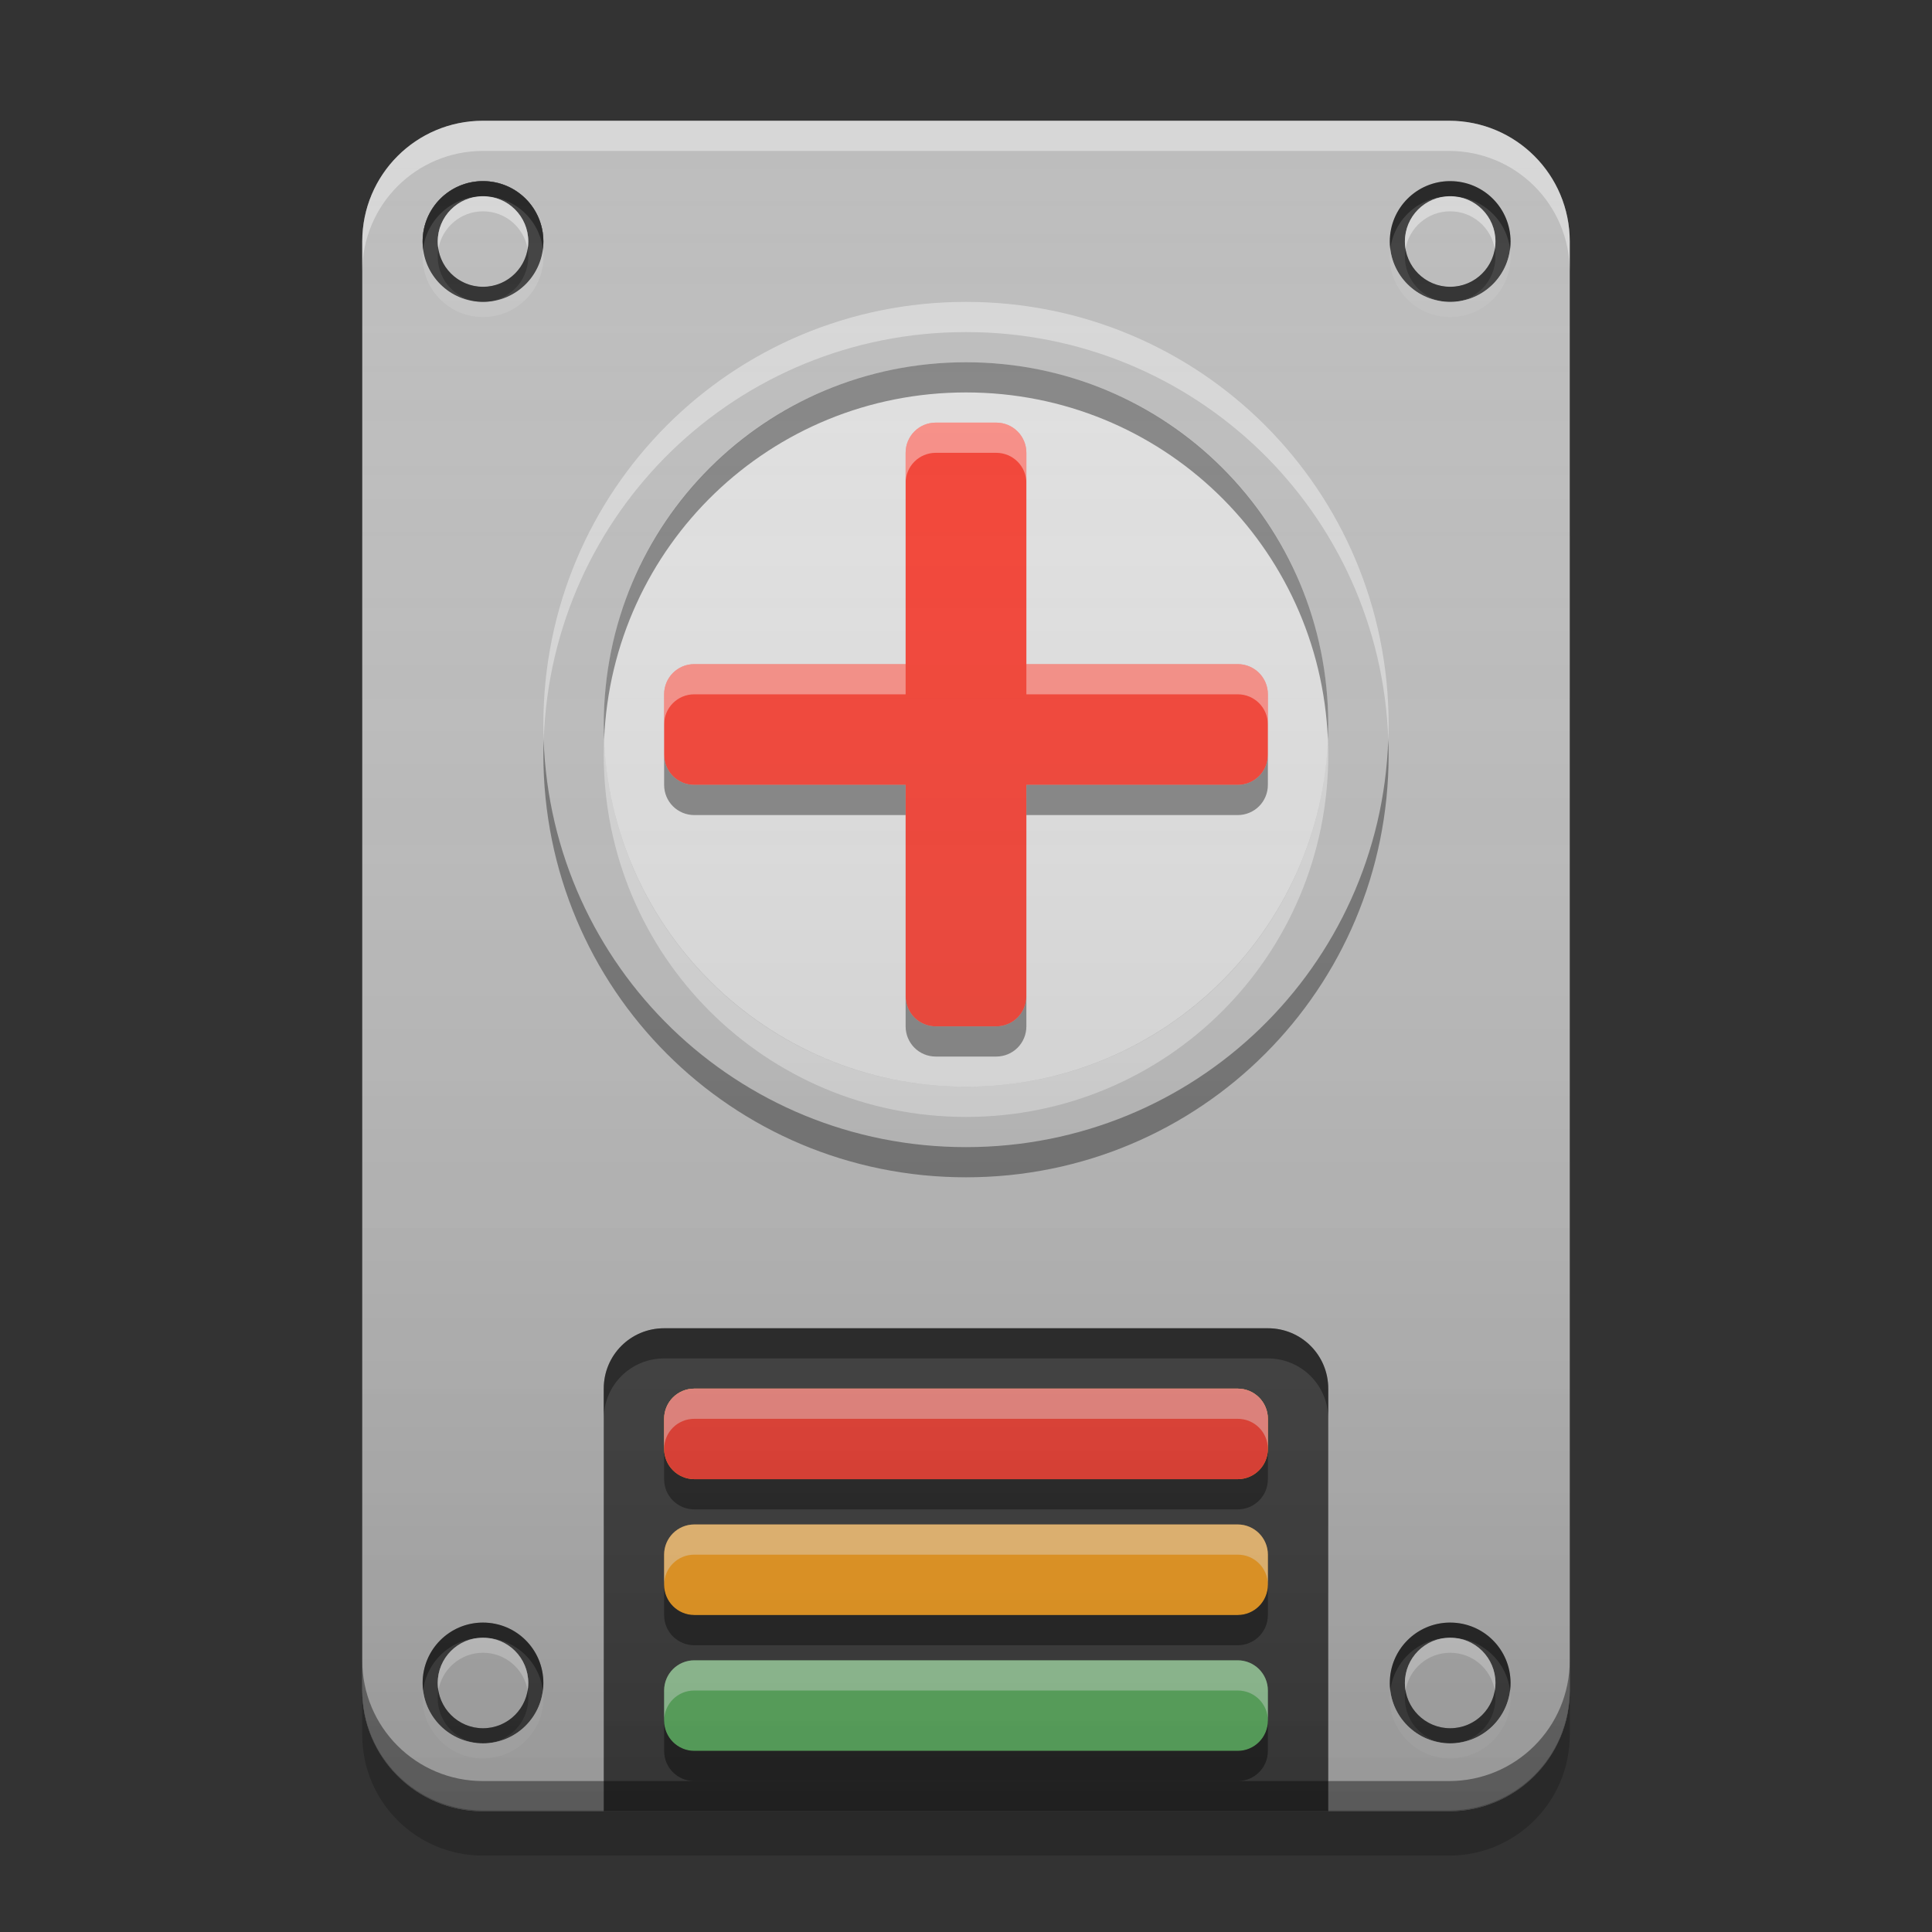
<svg xmlns="http://www.w3.org/2000/svg" xmlns:xlink="http://www.w3.org/1999/xlink" width="64" height="64" viewBox="0 0 64 64" version="1.1">
<rect x="0" y="0" width="64" height="64" fill="#333333" stroke="none"/>
<defs>
<linearGradient id="linear0" gradientUnits="userSpaceOnUse" x1="8.467" y1="-199.125" x2="8.467" y2="-213.942" gradientTransform="matrix(3.78,0,0,3.78,0,812.598)">
<stop offset="0" style="stop-color:rgb(0%,0%,0%);stop-opacity:0.2;"/>
<stop offset="1" style="stop-color:rgb(100%,100%,100%);stop-opacity:0;"/>
</linearGradient>
</defs>
<g id="surface1">
<path style=" stroke:none;fill-rule:nonzero;fill:rgb(0%,0%,0%);fill-opacity:0.4;" d="M 22 44 C 20.891 44 20 44.891 20 46 L 20 60 L 44 60 L 44 46 C 44 44.891 43.109 44 42 44 Z M 22 44 "/>
<path style=" stroke:none;fill-rule:nonzero;fill:rgb(74.118%,74.118%,74.118%);fill-opacity:1;" d="M 16 4 L 48 4 C 50.211 4 52 5.789 52 8 L 52 56 C 52 58.211 50.211 60 48 60 L 16 60 C 13.789 60 12 58.211 12 56 L 12 8 C 12 5.789 13.789 4 16 4 Z M 16 4 "/>
<path style=" stroke:none;fill-rule:nonzero;fill:rgb(25.882%,25.882%,25.882%);fill-opacity:1;" d="M 22 44 C 20.891 44 20 44.891 20 46 L 20 60 L 44 60 L 44 46 C 44 44.891 43.109 44 42 44 Z M 22 44 "/>
<path style=" stroke:none;fill-rule:nonzero;fill:rgb(0%,0%,0%);fill-opacity:0.4;" d="M 22 44 C 20.891 44 20 44.891 20 46 L 20 47 C 20 45.891 20.891 45 22 45 L 42 45 C 43.109 45 44 45.891 44 47 L 44 46 C 44 44.891 43.109 44 42 44 Z M 22 44 "/>
<path style=" stroke:none;fill-rule:nonzero;fill:rgb(100%,65.49%,14.902%);fill-opacity:1;" d="M 23 46 L 41 46 C 41.551 46 42 46.449 42 47 L 42 48 C 42 48.551 41.551 49 41 49 L 23 49 C 22.449 49 22 48.551 22 48 L 22 47 C 22 46.449 22.449 46 23 46 Z M 23 46 "/>
<path style=" stroke:none;fill-rule:nonzero;fill:rgb(0%,0%,0%);fill-opacity:0.4;" d="M 22 48 L 22 49 C 22 49.555 22.445 50 23 50 L 41 50 C 41.555 50 42 49.555 42 49 L 42 48 C 42 48.555 41.555 49 41 49 L 23 49 C 22.445 49 22 48.555 22 48 Z M 22 48 "/>
<path style=" stroke:none;fill-rule:nonzero;fill:rgb(100%,100%,100%);fill-opacity:0.4;" d="M 42 48 L 42 47 C 42 46.445 41.555 46 41 46 L 23 46 C 22.445 46 22 46.445 22 47 L 22 48 C 22 47.445 22.445 47 23 47 L 41 47 C 41.555 47 42 47.445 42 48 Z M 42 48 "/>
<path style=" stroke:none;fill-rule:nonzero;fill:rgb(95.686%,26.275%,21.176%);fill-opacity:1;" d="M 23 46 L 41 46 C 41.551 46 42 46.449 42 47 L 42 48 C 42 48.551 41.551 49 41 49 L 23 49 C 22.449 49 22 48.551 22 48 L 22 47 C 22 46.449 22.449 46 23 46 Z M 23 46 "/>
<path style=" stroke:none;fill-rule:nonzero;fill:rgb(100%,100%,100%);fill-opacity:0.4;" d="M 42 48 L 42 47 C 42 46.445 41.555 46 41 46 L 23 46 C 22.445 46 22 46.445 22 47 L 22 48 C 22 47.445 22.445 47 23 47 L 41 47 C 41.555 47 42 47.445 42 48 Z M 42 48 "/>
<path style=" stroke:none;fill-rule:nonzero;fill:rgb(100%,65.49%,14.902%);fill-opacity:1;" d="M 23 50.5 L 41 50.5 C 41.551 50.5 42 50.949 42 51.5 L 42 52.5 C 42 53.051 41.551 53.5 41 53.5 L 23 53.5 C 22.449 53.5 22 53.051 22 52.5 L 22 51.5 C 22 50.949 22.449 50.5 23 50.5 Z M 23 50.5 "/>
<path style=" stroke:none;fill-rule:nonzero;fill:rgb(0%,0%,0%);fill-opacity:0.4;" d="M 22 52.5 L 22 53.5 C 22 54.055 22.445 54.5 23 54.5 L 41 54.5 C 41.555 54.5 42 54.055 42 53.5 L 42 52.5 C 42 53.055 41.555 53.5 41 53.5 L 23 53.5 C 22.445 53.5 22 53.055 22 52.5 Z M 22 52.5 "/>
<path style=" stroke:none;fill-rule:nonzero;fill:rgb(100%,100%,100%);fill-opacity:0.4;" d="M 42 52.5 L 42 51.5 C 42 50.945 41.555 50.5 41 50.5 L 23 50.5 C 22.445 50.5 22 50.945 22 51.5 L 22 52.5 C 22 51.945 22.445 51.5 23 51.5 L 41 51.5 C 41.555 51.5 42 51.945 42 52.5 Z M 42 52.5 "/>
<path style=" stroke:none;fill-rule:nonzero;fill:rgb(40%,73.333%,41.569%);fill-opacity:1;" d="M 23 55 L 41 55 C 41.551 55 42 55.449 42 56 L 42 57 C 42 57.551 41.551 58 41 58 L 23 58 C 22.449 58 22 57.551 22 57 L 22 56 C 22 55.449 22.449 55 23 55 Z M 23 55 "/>
<path style=" stroke:none;fill-rule:nonzero;fill:rgb(0%,0%,0%);fill-opacity:0.4;" d="M 22 57 L 22 58 C 22 58.555 22.445 59 23 59 L 41 59 C 41.555 59 42 58.555 42 58 L 42 57 C 42 57.555 41.555 58 41 58 L 23 58 C 22.445 58 22 57.555 22 57 Z M 22 57 "/>
<path style=" stroke:none;fill-rule:nonzero;fill:rgb(100%,100%,100%);fill-opacity:0.4;" d="M 42 57 L 42 56 C 42 55.445 41.555 55 41 55 L 23 55 C 22.445 55 22 55.445 22 56 L 22 57 C 22 56.445 22.445 56 23 56 L 41 56 C 41.555 56 42 56.445 42 57 Z M 42 57 "/>
<path style=" stroke:none;fill-rule:nonzero;fill:rgb(100%,100%,100%);fill-opacity:0.4;" d="M 16 4 C 13.785 4 12 5.785 12 8 L 12 9 C 12 6.785 13.785 5 16 5 L 48 5 C 50.215 5 52 6.785 52 9 L 52 8 C 52 5.785 50.215 4 48 4 Z M 16 4 "/>
<path style=" stroke:none;fill-rule:nonzero;fill:rgb(0%,0%,0%);fill-opacity:0.4;" d="M 16 60 C 13.785 60 12 58.215 12 56 L 12 55 C 12 57.215 13.785 59 16 59 L 48 59 C 50.215 59 52 57.215 52 55 L 52 56 C 52 58.215 50.215 60 48 60 Z M 16 60 "/>
<path style=" stroke:none;fill-rule:nonzero;fill:rgb(0%,0%,0%);fill-opacity:0.2;" d="M 12 55.969 L 12 57.469 C 12 59.684 13.785 61.469 16 61.469 L 48 61.469 C 50.215 61.469 52 59.684 52 57.469 L 52 55.969 C 52 58.184 50.215 59.969 48 59.969 L 16 59.969 C 13.785 59.969 12 58.184 12 55.969 Z M 12 55.969 "/>
<path style=" stroke:none;fill-rule:nonzero;fill:rgb(74.118%,74.118%,74.118%);fill-opacity:1;" d="M 32 10 C 39.73 10 46 16.27 46 24 C 46 31.73 39.73 38 32 38 C 24.27 38 18 31.73 18 24 C 18 16.27 24.27 10 32 10 Z M 32 10 "/>
<path style=" stroke:none;fill-rule:nonzero;fill:rgb(100%,100%,100%);fill-opacity:0.4;" d="M 32 10 C 24.242 10 18 16.242 18 24 C 18 24.168 18.004 24.336 18.012 24.5 C 18.27 16.977 24.41 11 32 11 C 39.59 11 45.73 16.977 45.988 24.5 C 45.996 24.336 46 24.168 46 24 C 46 16.242 39.758 10 32 10 Z M 32 10 "/>
<path style=" stroke:none;fill-rule:nonzero;fill:rgb(3.922%,3.922%,3.922%);fill-opacity:0.4;" d="M 32 39 C 24.242 39 18 32.758 18 25 C 18 24.832 18.004 24.664 18.008 24.5 C 18.27 32.023 24.41 38 32 38 C 39.59 38 45.73 32.023 45.988 24.5 C 45.996 24.664 46 24.832 46 25 C 46 32.758 39.758 39 32 39 Z M 32 39 "/>
<path style=" stroke:none;fill-rule:nonzero;fill:rgb(100%,100%,100%);fill-opacity:0.4;" d="M 16 6 C 17.105 6 18 6.895 18 8 C 18 9.105 17.105 10 16 10 C 14.895 10 14 9.105 14 8 C 14 6.895 14.895 6 16 6 Z M 16 6 "/>
<path style=" stroke:none;fill-rule:nonzero;fill:rgb(25.882%,25.882%,25.882%);fill-opacity:0.996;" d="M 16 6 C 17.105 6 18 6.895 18 8 C 18 9.105 17.105 10 16 10 C 14.895 10 14 9.105 14 8 C 14 6.895 14.895 6 16 6 Z M 16 6 "/>
<path style=" stroke:none;fill-rule:nonzero;fill:rgb(38.039%,38.039%,38.039%);fill-opacity:0.882;" d="M 16 6.5 C 16.828 6.5 17.5 7.172 17.5 8 C 17.5 8.828 16.828 9.5 16 9.5 C 15.172 9.5 14.5 8.828 14.5 8 C 14.5 7.172 15.172 6.5 16 6.5 Z M 16 6.5 "/>
<path style=" stroke:none;fill-rule:nonzero;fill:rgb(38.039%,38.039%,38.039%);fill-opacity:0.996;" d="M 16 6.5 C 16.828 6.5 17.5 7.172 17.5 8 C 17.5 8.828 16.828 9.5 16 9.5 C 15.172 9.5 14.5 8.828 14.5 8 C 14.5 7.172 15.172 6.5 16 6.5 Z M 16 6.5 "/>
<path style=" stroke:none;fill-rule:nonzero;fill:rgb(100%,100%,100%);fill-opacity:0.4;" d="M 15.961 6.5 C 15.148 6.52 14.5 7.184 14.5 8 C 14.5 8.086 14.508 8.168 14.52 8.25 C 14.641 7.539 15.254 7 16 7 C 16.746 7 17.359 7.539 17.48 8.25 C 17.492 8.168 17.5 8.086 17.5 8 C 17.5 7.168 16.832 6.5 16 6.5 C 15.988 6.5 15.973 6.5 15.961 6.5 Z M 15.961 6.5 "/>
<path style=" stroke:none;fill-rule:nonzero;fill:rgb(9.804%,9.804%,9.804%);fill-opacity:0.4;" d="M 15.961 10 C 15.148 9.98 14.5 9.316 14.5 8.5 C 14.5 8.414 14.508 8.332 14.52 8.25 C 14.641 8.961 15.254 9.5 16 9.5 C 16.746 9.5 17.359 8.961 17.477 8.25 C 17.492 8.332 17.5 8.414 17.5 8.5 C 17.5 9.332 16.832 10 16 10 C 15.988 10 15.973 10 15.961 10 Z M 15.961 10 "/>
<path style=" stroke:none;fill-rule:nonzero;fill:rgb(0%,0%,0%);fill-opacity:0.4;" d="M 15.949 6 C 14.863 6.027 14 6.91 14 8 C 14 8.086 14.004 8.168 14.016 8.25 C 14.137 7.262 14.977 6.5 16 6.5 C 17.023 6.5 17.863 7.262 17.984 8.25 C 17.996 8.168 18 8.086 18 8 C 18 6.891 17.109 6 16 6 C 15.984 6 15.965 6 15.949 6 Z M 15.949 6 "/>
<path style=" stroke:none;fill-rule:nonzero;fill:rgb(80%,80%,80%);fill-opacity:0.4;" d="M 15.949 10.5 C 14.863 10.473 14 9.59 14 8.5 C 14 8.414 14.004 8.332 14.016 8.25 C 14.137 9.238 14.977 10 16 10 C 17.023 10 17.863 9.238 17.984 8.25 C 17.996 8.332 18 8.414 18 8.5 C 18 9.609 17.109 10.5 16 10.5 C 15.984 10.5 15.965 10.5 15.945 10.5 Z M 15.949 10.5 "/>
<path style=" stroke:none;fill-rule:nonzero;fill:rgb(100%,100%,100%);fill-opacity:0.4;" d="M 16 6 C 17.105 6 18 6.895 18 8 C 18 9.105 17.105 10 16 10 C 14.895 10 14 9.105 14 8 C 14 6.895 14.895 6 16 6 Z M 16 6 "/>
<path style=" stroke:none;fill-rule:nonzero;fill:rgb(25.882%,25.882%,25.882%);fill-opacity:0.996;" d="M 16 6 C 17.105 6 18 6.895 18 8 C 18 9.105 17.105 10 16 10 C 14.895 10 14 9.105 14 8 C 14 6.895 14.895 6 16 6 Z M 16 6 "/>
<path style=" stroke:none;fill-rule:nonzero;fill:rgb(38.039%,38.039%,38.039%);fill-opacity:0.882;" d="M 16 6.5 C 16.828 6.5 17.5 7.172 17.5 8 C 17.5 8.828 16.828 9.5 16 9.5 C 15.172 9.5 14.5 8.828 14.5 8 C 14.5 7.172 15.172 6.5 16 6.5 Z M 16 6.5 "/>
<path style=" stroke:none;fill-rule:nonzero;fill:rgb(74.118%,74.118%,74.118%);fill-opacity:0.996;" d="M 16 6.5 C 16.828 6.5 17.5 7.172 17.5 8 C 17.5 8.828 16.828 9.5 16 9.5 C 15.172 9.5 14.5 8.828 14.5 8 C 14.5 7.172 15.172 6.5 16 6.5 Z M 16 6.5 "/>
<path style=" stroke:none;fill-rule:nonzero;fill:rgb(100%,100%,100%);fill-opacity:0.4;" d="M 15.961 6.5 C 15.148 6.52 14.5 7.184 14.5 8 C 14.5 8.086 14.508 8.168 14.52 8.25 C 14.641 7.539 15.254 7 16 7 C 16.746 7 17.359 7.539 17.48 8.25 C 17.492 8.168 17.5 8.086 17.5 8 C 17.5 7.168 16.832 6.5 16 6.5 C 15.988 6.5 15.973 6.5 15.961 6.5 Z M 15.961 6.5 "/>
<path style=" stroke:none;fill-rule:nonzero;fill:rgb(9.804%,9.804%,9.804%);fill-opacity:0.4;" d="M 15.961 10 C 15.148 9.98 14.5 9.316 14.5 8.5 C 14.5 8.414 14.508 8.332 14.52 8.25 C 14.641 8.961 15.254 9.5 16 9.5 C 16.746 9.5 17.359 8.961 17.477 8.25 C 17.492 8.332 17.5 8.414 17.5 8.5 C 17.5 9.332 16.832 10 16 10 C 15.988 10 15.973 10 15.961 10 Z M 15.961 10 "/>
<path style=" stroke:none;fill-rule:nonzero;fill:rgb(0%,0%,0%);fill-opacity:0.4;" d="M 15.949 6 C 14.863 6.027 14 6.91 14 8 C 14 8.086 14.004 8.168 14.016 8.25 C 14.137 7.262 14.977 6.5 16 6.5 C 17.023 6.5 17.863 7.262 17.984 8.25 C 17.996 8.168 18 8.086 18 8 C 18 6.891 17.109 6 16 6 C 15.984 6 15.965 6 15.949 6 Z M 15.949 6 "/>
<path style=" stroke:none;fill-rule:nonzero;fill:rgb(80%,80%,80%);fill-opacity:0.4;" d="M 15.949 10.5 C 14.863 10.473 14 9.59 14 8.5 C 14 8.414 14.004 8.332 14.016 8.25 C 14.137 9.238 14.977 10 16 10 C 17.023 10 17.863 9.238 17.984 8.25 C 17.996 8.332 18 8.414 18 8.5 C 18 9.609 17.109 10.5 16 10.5 C 15.984 10.5 15.965 10.5 15.945 10.5 Z M 15.949 10.5 "/>
<path style=" stroke:none;fill-rule:nonzero;fill:rgb(100%,100%,100%);fill-opacity:0.4;" d="M 48.039 6 C 49.145 6 50.039 6.895 50.039 8 C 50.039 9.105 49.145 10 48.039 10 C 46.934 10 46.039 9.105 46.039 8 C 46.039 6.895 46.934 6 48.039 6 Z M 48.039 6 "/>
<path style=" stroke:none;fill-rule:nonzero;fill:rgb(25.882%,25.882%,25.882%);fill-opacity:0.996;" d="M 48.039 6 C 49.145 6 50.039 6.895 50.039 8 C 50.039 9.105 49.145 10 48.039 10 C 46.934 10 46.039 9.105 46.039 8 C 46.039 6.895 46.934 6 48.039 6 Z M 48.039 6 "/>
<path style=" stroke:none;fill-rule:nonzero;fill:rgb(38.039%,38.039%,38.039%);fill-opacity:0.882;" d="M 48.039 6.5 C 48.867 6.5 49.539 7.172 49.539 8 C 49.539 8.828 48.867 9.5 48.039 9.5 C 47.211 9.5 46.539 8.828 46.539 8 C 46.539 7.172 47.211 6.5 48.039 6.5 Z M 48.039 6.5 "/>
<path style=" stroke:none;fill-rule:nonzero;fill:rgb(74.118%,74.118%,74.118%);fill-opacity:0.996;" d="M 48.039 6.5 C 48.867 6.5 49.539 7.172 49.539 8 C 49.539 8.828 48.867 9.5 48.039 9.5 C 47.211 9.5 46.539 8.828 46.539 8 C 46.539 7.172 47.211 6.5 48.039 6.5 Z M 48.039 6.5 "/>
<path style=" stroke:none;fill-rule:nonzero;fill:rgb(100%,100%,100%);fill-opacity:0.4;" d="M 48 6.5 C 47.188 6.52 46.539 7.184 46.539 8 C 46.539 8.086 46.547 8.168 46.559 8.25 C 46.68 7.539 47.293 7 48.039 7 C 48.785 7 49.398 7.539 49.516 8.25 C 49.531 8.168 49.539 8.086 49.539 8 C 49.539 7.168 48.871 6.5 48.039 6.5 C 48.027 6.5 48.012 6.5 48 6.5 Z M 48 6.5 "/>
<path style=" stroke:none;fill-rule:nonzero;fill:rgb(9.804%,9.804%,9.804%);fill-opacity:0.4;" d="M 48 10 C 47.188 9.98 46.539 9.316 46.539 8.5 C 46.539 8.414 46.547 8.332 46.559 8.25 C 46.68 8.961 47.293 9.5 48.039 9.5 C 48.785 9.5 49.398 8.961 49.516 8.25 C 49.531 8.332 49.539 8.414 49.539 8.5 C 49.539 9.332 48.871 10 48.039 10 C 48.027 10 48.012 10 48 10 Z M 48 10 "/>
<path style=" stroke:none;fill-rule:nonzero;fill:rgb(0%,0%,0%);fill-opacity:0.4;" d="M 47.984 6 C 46.902 6.027 46.039 6.91 46.039 8 C 46.039 8.086 46.043 8.168 46.055 8.25 C 46.176 7.262 47.016 6.5 48.039 6.5 C 49.062 6.5 49.902 7.262 50.023 8.25 C 50.035 8.168 50.039 8.086 50.039 8 C 50.039 6.891 49.148 6 48.039 6 C 48.023 6 48.004 6 47.988 6 Z M 47.984 6 "/>
<path style=" stroke:none;fill-rule:nonzero;fill:rgb(80%,80%,80%);fill-opacity:0.4;" d="M 47.984 10.5 C 46.902 10.473 46.039 9.59 46.039 8.5 C 46.039 8.414 46.043 8.332 46.055 8.25 C 46.176 9.238 47.016 10 48.039 10 C 49.062 10 49.902 9.238 50.023 8.25 C 50.035 8.332 50.039 8.414 50.039 8.5 C 50.039 9.609 49.148 10.5 48.039 10.5 C 48.023 10.5 48.004 10.5 47.984 10.5 Z M 47.984 10.5 "/>
<path style=" stroke:none;fill-rule:nonzero;fill:rgb(100%,100%,100%);fill-opacity:0.4;" d="M 16 53.75 C 17.105 53.75 18 54.645 18 55.75 C 18 56.855 17.105 57.75 16 57.75 C 14.895 57.75 14 56.855 14 55.75 C 14 54.645 14.895 53.75 16 53.75 Z M 16 53.75 "/>
<path style=" stroke:none;fill-rule:nonzero;fill:rgb(25.882%,25.882%,25.882%);fill-opacity:0.996;" d="M 16 53.75 C 17.105 53.75 18 54.645 18 55.75 C 18 56.855 17.105 57.75 16 57.75 C 14.895 57.75 14 56.855 14 55.75 C 14 54.645 14.895 53.75 16 53.75 Z M 16 53.75 "/>
<path style=" stroke:none;fill-rule:nonzero;fill:rgb(38.039%,38.039%,38.039%);fill-opacity:0.882;" d="M 16 54.25 C 16.828 54.25 17.5 54.922 17.5 55.75 C 17.5 56.578 16.828 57.25 16 57.25 C 15.172 57.25 14.5 56.578 14.5 55.75 C 14.5 54.922 15.172 54.25 16 54.25 Z M 16 54.25 "/>
<path style=" stroke:none;fill-rule:nonzero;fill:rgb(74.118%,74.118%,74.118%);fill-opacity:0.996;" d="M 16 54.25 C 16.828 54.25 17.5 54.922 17.5 55.75 C 17.5 56.578 16.828 57.25 16 57.25 C 15.172 57.25 14.5 56.578 14.5 55.75 C 14.5 54.922 15.172 54.25 16 54.25 Z M 16 54.25 "/>
<path style=" stroke:none;fill-rule:nonzero;fill:rgb(100%,100%,100%);fill-opacity:0.4;" d="M 15.961 54.25 C 15.148 54.27 14.5 54.934 14.5 55.75 C 14.5 55.836 14.508 55.918 14.52 56 C 14.641 55.289 15.254 54.75 16 54.75 C 16.746 54.75 17.359 55.289 17.48 56 C 17.492 55.918 17.5 55.836 17.5 55.75 C 17.5 54.918 16.832 54.25 16 54.25 C 15.988 54.25 15.973 54.25 15.961 54.25 Z M 15.961 54.25 "/>
<path style=" stroke:none;fill-rule:nonzero;fill:rgb(9.804%,9.804%,9.804%);fill-opacity:0.4;" d="M 15.961 57.75 C 15.148 57.73 14.5 57.066 14.5 56.25 C 14.5 56.164 14.508 56.082 14.52 56 C 14.641 56.711 15.254 57.25 16 57.25 C 16.746 57.25 17.359 56.711 17.477 56 C 17.492 56.082 17.5 56.164 17.5 56.25 C 17.5 57.082 16.832 57.75 16 57.75 C 15.988 57.75 15.973 57.75 15.961 57.75 Z M 15.961 57.75 "/>
<path style=" stroke:none;fill-rule:nonzero;fill:rgb(0%,0%,0%);fill-opacity:0.4;" d="M 15.949 53.75 C 14.863 53.777 14 54.66 14 55.75 C 14 55.836 14.004 55.918 14.016 56 C 14.137 55.012 14.977 54.25 16 54.25 C 17.023 54.25 17.863 55.012 17.984 56 C 17.996 55.918 18 55.836 18 55.75 C 18 54.641 17.109 53.75 16 53.75 C 15.984 53.75 15.965 53.75 15.949 53.75 Z M 15.949 53.75 "/>
<path style=" stroke:none;fill-rule:nonzero;fill:rgb(80%,80%,80%);fill-opacity:0.4;" d="M 15.949 58.25 C 14.863 58.223 14 57.34 14 56.25 C 14 56.164 14.004 56.082 14.016 56 C 14.137 56.988 14.977 57.75 16 57.75 C 17.023 57.75 17.863 56.988 17.984 56 C 17.996 56.082 18 56.164 18 56.25 C 18 57.359 17.109 58.25 16 58.25 C 15.984 58.25 15.965 58.25 15.945 58.25 Z M 15.949 58.25 "/>
<path style=" stroke:none;fill-rule:nonzero;fill:rgb(100%,100%,100%);fill-opacity:0.4;" d="M 48.039 53.75 C 49.145 53.75 50.039 54.645 50.039 55.75 C 50.039 56.855 49.145 57.75 48.039 57.75 C 46.934 57.75 46.039 56.855 46.039 55.75 C 46.039 54.645 46.934 53.75 48.039 53.75 Z M 48.039 53.75 "/>
<path style=" stroke:none;fill-rule:nonzero;fill:rgb(25.882%,25.882%,25.882%);fill-opacity:0.996;" d="M 48.039 53.75 C 49.145 53.75 50.039 54.645 50.039 55.75 C 50.039 56.855 49.145 57.75 48.039 57.75 C 46.934 57.75 46.039 56.855 46.039 55.75 C 46.039 54.645 46.934 53.75 48.039 53.75 Z M 48.039 53.75 "/>
<path style=" stroke:none;fill-rule:nonzero;fill:rgb(38.039%,38.039%,38.039%);fill-opacity:0.882;" d="M 48.039 54.25 C 48.867 54.25 49.539 54.922 49.539 55.75 C 49.539 56.578 48.867 57.25 48.039 57.25 C 47.211 57.25 46.539 56.578 46.539 55.75 C 46.539 54.922 47.211 54.25 48.039 54.25 Z M 48.039 54.25 "/>
<path style=" stroke:none;fill-rule:nonzero;fill:rgb(74.118%,74.118%,74.118%);fill-opacity:0.996;" d="M 48.039 54.25 C 48.867 54.25 49.539 54.922 49.539 55.75 C 49.539 56.578 48.867 57.25 48.039 57.25 C 47.211 57.25 46.539 56.578 46.539 55.75 C 46.539 54.922 47.211 54.25 48.039 54.25 Z M 48.039 54.25 "/>
<path style=" stroke:none;fill-rule:nonzero;fill:rgb(100%,100%,100%);fill-opacity:0.4;" d="M 48 54.25 C 47.188 54.27 46.539 54.934 46.539 55.75 C 46.539 55.836 46.547 55.918 46.559 56 C 46.68 55.289 47.293 54.75 48.039 54.75 C 48.785 54.75 49.398 55.289 49.516 56 C 49.531 55.918 49.539 55.836 49.539 55.75 C 49.539 54.918 48.871 54.25 48.039 54.25 C 48.027 54.25 48.012 54.25 48 54.25 Z M 48 54.25 "/>
<path style=" stroke:none;fill-rule:nonzero;fill:rgb(9.804%,9.804%,9.804%);fill-opacity:0.4;" d="M 48 57.75 C 47.188 57.73 46.539 57.066 46.539 56.25 C 46.539 56.164 46.547 56.082 46.559 56 C 46.68 56.711 47.293 57.25 48.039 57.25 C 48.785 57.25 49.398 56.711 49.516 56 C 49.531 56.082 49.539 56.164 49.539 56.25 C 49.539 57.082 48.871 57.75 48.039 57.75 C 48.027 57.75 48.012 57.75 48 57.75 Z M 48 57.75 "/>
<path style=" stroke:none;fill-rule:nonzero;fill:rgb(0%,0%,0%);fill-opacity:0.4;" d="M 47.984 53.75 C 46.902 53.777 46.039 54.66 46.039 55.75 C 46.039 55.836 46.043 55.918 46.055 56 C 46.176 55.012 47.016 54.25 48.039 54.25 C 49.062 54.25 49.902 55.012 50.023 56 C 50.035 55.918 50.039 55.836 50.039 55.75 C 50.039 54.641 49.148 53.75 48.039 53.75 C 48.023 53.75 48.004 53.75 47.988 53.75 Z M 47.984 53.75 "/>
<path style=" stroke:none;fill-rule:nonzero;fill:rgb(80%,80%,80%);fill-opacity:0.4;" d="M 47.984 58.25 C 46.902 58.223 46.039 57.34 46.039 56.25 C 46.039 56.164 46.043 56.082 46.055 56 C 46.176 56.988 47.016 57.75 48.039 57.75 C 49.062 57.75 49.902 56.988 50.023 56 C 50.035 56.082 50.039 56.164 50.039 56.25 C 50.039 57.359 49.148 58.25 48.039 58.25 C 48.023 58.25 48.004 58.25 47.984 58.25 Z M 47.984 58.25 "/>
<path style=" stroke:none;fill-rule:nonzero;fill:rgb(87.843%,87.843%,87.843%);fill-opacity:1;" d="M 32 12 C 38.629 12 44 17.371 44 24 C 44 30.629 38.629 36 32 36 C 25.371 36 20 30.629 20 24 C 20 17.371 25.371 12 32 12 Z M 32 12 "/>
<path style=" stroke:none;fill-rule:nonzero;fill:rgb(0%,0%,0%);fill-opacity:0.4;" d="M 32 12 C 25.352 12 20 17.352 20 24 C 20 24.168 20.004 24.336 20.012 24.5 C 20.273 18.086 25.52 13 32 13 C 38.48 13 43.727 18.086 43.988 24.5 C 43.996 24.336 44 24.168 44 24 C 44 17.352 38.648 12 32 12 Z M 32 12 "/>
<path style=" stroke:none;fill-rule:nonzero;fill:rgb(99.608%,99.608%,99.608%);fill-opacity:0.4;" d="M 32 37 C 25.352 37 20 31.648 20 25 C 20 24.832 20.004 24.664 20.012 24.5 C 20.273 30.914 25.52 36 32 36 C 38.48 36 43.727 30.914 43.988 24.5 C 43.996 24.664 44 24.832 44 25 C 44 31.648 38.648 37 32 37 Z M 32 37 "/>
<path style=" stroke:none;fill-rule:nonzero;fill:rgb(95.686%,26.275%,21.176%);fill-opacity:1;" d="M 31 14 C 30.445 14 30 14.445 30 15 L 30 22 L 23 22 C 22.445 22 22 22.445 22 23 L 22 25 C 22 25.555 22.445 26 23 26 L 30 26 L 30 33 C 30 33.555 30.445 34 31 34 L 33 34 C 33.555 34 34 33.555 34 33 L 34 26 L 41 26 C 41.555 26 42 25.555 42 25 L 42 23 C 42 22.445 41.555 22 41 22 L 34 22 L 34 15 C 34 14.445 33.555 14 33 14 Z M 31 14 "/>
<path style=" stroke:none;fill-rule:nonzero;fill:rgb(100%,100%,100%);fill-opacity:0.4;" d="M 31 14 C 30.445 14 30 14.445 30 15 L 30 16 C 30 15.445 30.445 15 31 15 L 33 15 C 33.555 15 34 15.445 34 16 L 34 15 C 34 14.445 33.555 14 33 14 Z M 23 22 C 22.445 22 22 22.445 22 23 L 22 24 C 22 23.445 22.445 23 23 23 L 30 23 L 30 22 Z M 34 22 L 34 23 L 41 23 C 41.555 23 42 23.445 42 24 L 42 23 C 42 22.445 41.555 22 41 22 Z M 34 22 "/>
<path style=" stroke:none;fill-rule:nonzero;fill:rgb(0%,0%,0%);fill-opacity:0.4;" d="M 31 35 C 30.445 35 30 34.555 30 34 L 30 33 C 30 33.555 30.445 34 31 34 L 33 34 C 33.555 34 34 33.555 34 33 L 34 34 C 34 34.555 33.555 35 33 35 Z M 23 27 C 22.445 27 22 26.555 22 26 L 22 25 C 22 25.555 22.445 26 23 26 L 30 26 L 30 27 Z M 34 27 L 34 26 L 41 26 C 41.555 26 42 25.555 42 25 L 42 26 C 42 26.555 41.555 27 41 27 Z M 34 27 "/>
<path style=" stroke:none;fill-rule:nonzero;fill:url(#linear0);" d="M 16 4 L 48 4 C 50.211 4 52 5.789 52 8 L 52 56 C 52 58.211 50.211 60 48 60 L 16 60 C 13.789 60 12 58.211 12 56 L 12 8 C 12 5.789 13.789 4 16 4 Z M 16 4 "/>
</g>
</svg>
